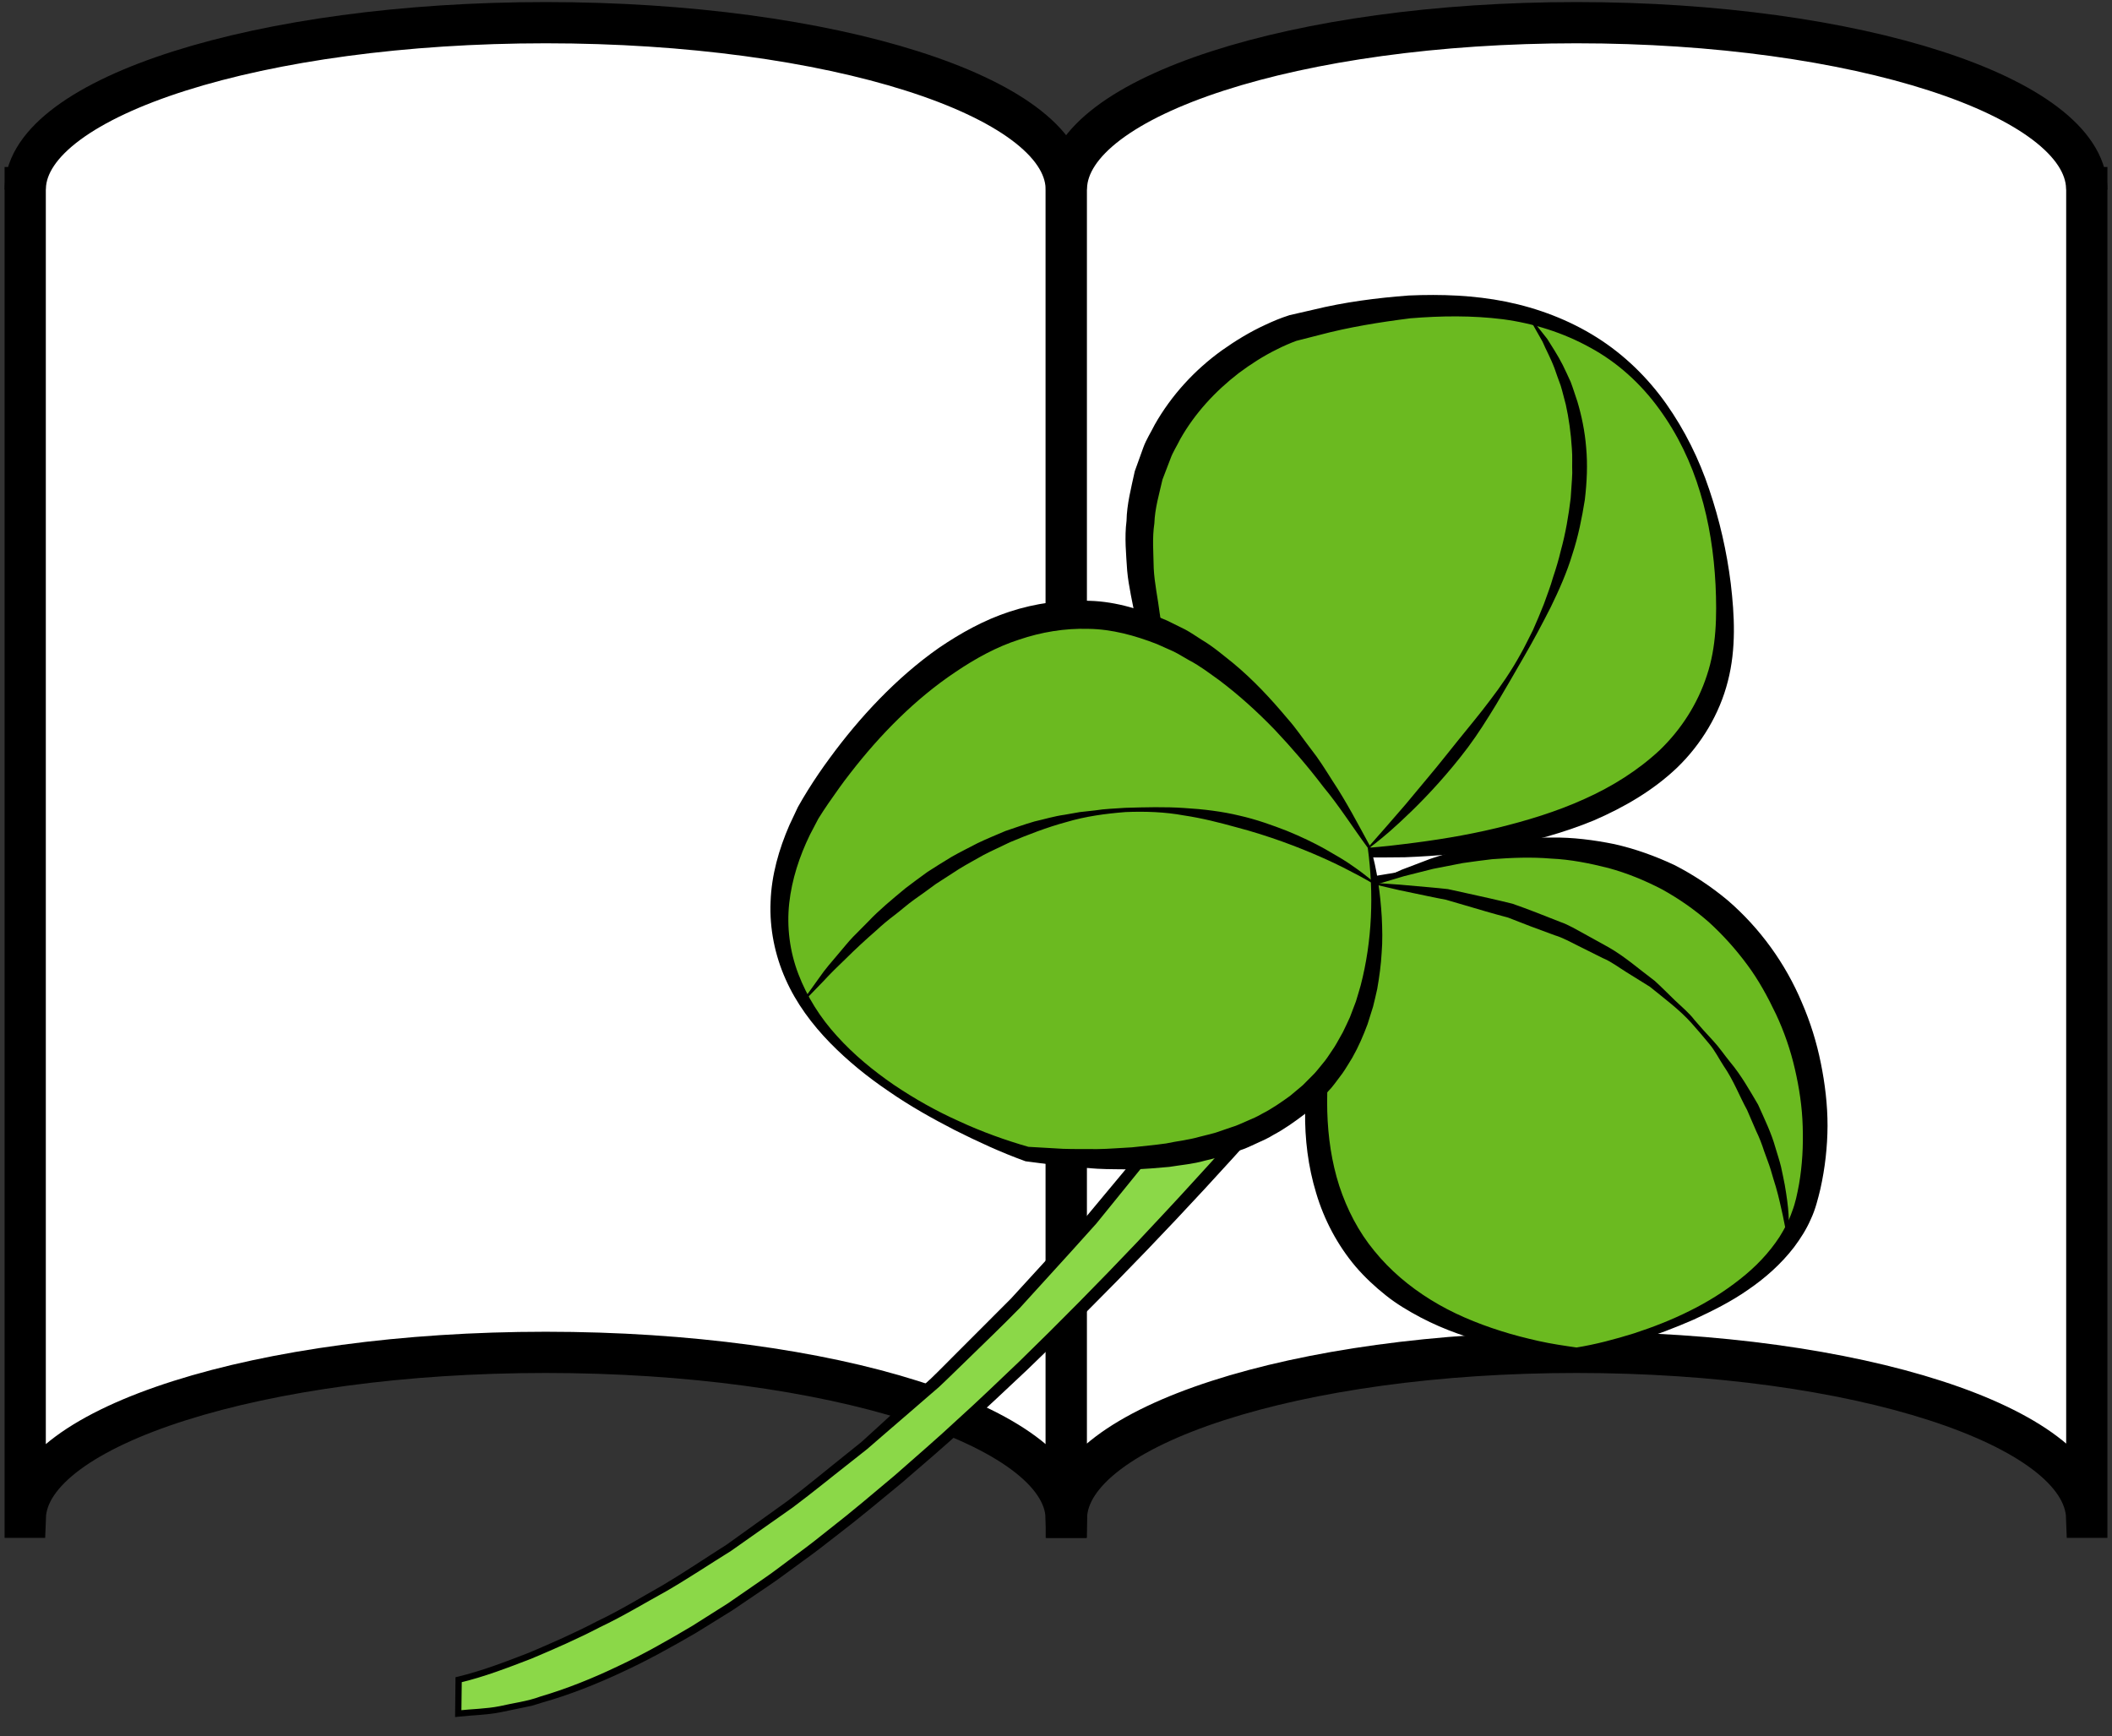 <?xml version="1.0" encoding="utf-8"?>
<!-- Generator: Adobe Illustrator 16.0.0, SVG Export Plug-In . SVG Version: 6.00 Build 0)  -->
<!DOCTYPE svg PUBLIC "-//W3C//DTD SVG 1.1//EN" "http://www.w3.org/Graphics/SVG/1.1/DTD/svg11.dtd">
<svg version="1.1" id="Layer_1" xmlns="http://www.w3.org/2000/svg" xmlns:xlink="http://www.w3.org/1999/xlink" x="0px" y="0px"
	 width="153.667px" height="126.333px" viewBox="0 0 153.667 126.333" enable-background="new 0 0 153.667 126.333"
	 xml:space="preserve">
<rect x="0" y="0" width="153.667" height="126.333" fill="#333333" stroke="none"/>
<path fill="#FFFFFF" stroke="#000000" stroke-width="3" stroke-miterlimit="10" d="M77.583,13.65h0.008
	c-0.008,0.046-0.008,0.097-0.008,0.142V13.65z"/>
<path fill="#FFFFFF" stroke="#000000" stroke-width="3" stroke-miterlimit="10" d="M151.833,13.65v0.142
	c0-0.045,0-0.096-0.008-0.142H151.833z"/>
<path fill="#FFFFFF" stroke="#000000" stroke-width="3" stroke-miterlimit="10" d="M1.834,13.65h0.007
	c-0.007,0.046-0.007,0.097-0.007,0.142V13.65z"/>
<path fill="#FFFFFF" stroke="#000000" stroke-width="3" stroke-miterlimit="10" d="M77.583,13.65v0.142c0-0.045,0-0.096-0.008-0.142
	H77.583z"/>
<path fill="#FFFFFF" stroke="#000000" stroke-width="3" stroke-miterlimit="10" d="M77.583,13.792V110.4h-0.008
	c-0.232-6.638-17.102-12-37.868-12s-37.636,5.362-37.868,12H1.834V13.792c0-0.045,0-0.096,0.007-0.142
	c0.232-6.638,17.1-12,37.868-12c20.767,0,37.634,5.362,37.867,12C77.583,13.696,77.583,13.747,77.583,13.792z"/>
<path fill="#FFFFFF" stroke="#000000" stroke-width="3" stroke-miterlimit="10" d="M151.833,13.792V110.4h-0.008
	c-0.226-6.638-16.757-12-37.117-12s-36.894,5.362-37.117,12h-0.008V13.792c0-0.045,0-0.096,0.008-0.142
	c0.226-6.638,16.757-12,37.117-12s36.894,5.362,37.117,12C151.833,13.696,151.833,13.747,151.833,13.792z"/>
<g>
	<path fill="#8BD848" d="M107.158,62.745c0,0-46.912,61.438-73.817,61.938l0.028-2.464c0,0,31.627-6.674,63.97-57.782
		L107.158,62.745z"/>
	<path d="M107.301,62.855c-2.424,3.311-4.946,6.543-7.54,9.72c-2.581,3.187-5.266,6.288-7.971,9.37
		C86.334,88.07,80.657,94,74.731,99.676c-1.498,1.403-2.982,2.819-4.516,4.184c-1.51,1.389-3.076,2.717-4.629,4.058
		c-1.584,1.306-3.158,2.624-4.792,3.869c-0.805,0.637-1.62,1.261-2.456,1.858c-0.835,0.598-1.644,1.232-2.501,1.799l-2.552,1.728
		l-2.621,1.624c-1.777,1.033-3.575,2.035-5.448,2.894c-1.863,0.871-3.786,1.63-5.771,2.194l-0.739,0.227l-0.758,0.159l-1.517,0.314
		c-1.013,0.204-2.058,0.212-3.085,0.326l-0.234,0.026l0.003-0.256l0.026-2.464l0.002-0.178l0.18-0.043
		c1.751-0.42,3.467-1.084,5.162-1.741c1.678-0.712,3.35-1.444,4.967-2.293c1.652-0.78,3.208-1.742,4.798-2.637
		c1.57-0.931,3.081-1.961,4.624-2.936l4.451-3.193c1.453-1.105,2.854-2.278,4.283-3.414l1.067-0.858l1.014-0.922l2.021-1.85
		l2.023-1.844c0.659-0.632,1.293-1.289,1.941-1.933l3.87-3.873l3.697-4.042l1.858-2.012l1.753-2.105l3.508-4.212
		c1.177-1.398,2.216-2.905,3.331-4.353l3.292-4.387l6.149-9.086l0.063-0.095l0.103-0.017l10.268-1.7L107.301,62.855z M106.7,63.011
		l-9.318,1.668l0.165-0.11l-6.045,9.188l-3.245,4.443c-1.1,1.468-2.124,2.994-3.286,4.413l-3.468,4.276l-1.734,2.139l-1.842,2.047
		l-3.706,4.075c-1.285,1.313-2.612,2.583-3.927,3.865c-0.662,0.636-1.31,1.287-1.982,1.912l-2.084,1.803l-2.085,1.798l-1.04,0.902
		l-1.08,0.854c-1.447,1.13-2.866,2.297-4.336,3.396l-4.503,3.171c-1.561,0.968-3.087,1.989-4.675,2.911
		c-1.61,0.883-3.178,1.842-4.841,2.628c-1.628,0.85-3.314,1.585-5.007,2.299c-1.718,0.662-3.428,1.323-5.243,1.754l0.182-0.221
		l-0.031,2.464l-0.23-0.229c1.005-0.112,2.024-0.115,3.019-0.313c0.988-0.232,2.004-0.345,2.961-0.702
		c1.95-0.574,3.843-1.341,5.679-2.221c1.845-0.865,3.618-1.877,5.372-2.918l2.587-1.636l2.52-1.74c0.846-0.57,1.645-1.21,2.47-1.812
		c0.825-0.602,1.63-1.229,2.425-1.872c1.613-1.253,3.168-2.58,4.733-3.894c1.533-1.353,3.085-2.682,4.579-4.077
		c1.518-1.369,2.988-2.791,4.47-4.199c2.931-2.852,5.803-5.764,8.62-8.729c1.396-1.494,2.801-2.981,4.174-4.498
		c1.388-1.501,2.734-3.042,4.107-4.558c2.742-3.036,5.403-6.145,8.073-9.245C101.669,69.05,104.211,66.051,106.7,63.011z"/>
</g>
<g>
	<path fill="#6BBA20" d="M99.996,64.295c0,0-16.177,30.789,14.713,34.104c0,0,14.515-2.482,16.75-11.107
		C134.887,74.069,123.89,54.583,99.996,64.295z"/>
	<path d="M100.071,64.375c-0.716,1.762-1.354,3.551-1.862,5.371c-0.526,1.828-0.944,3.68-1.244,5.539
		c-0.573,3.707-0.637,7.53,0.479,11.004c0.566,1.721,1.403,3.342,2.551,4.73c1.133,1.398,2.535,2.587,4.104,3.557
		c1.568,0.973,3.306,1.702,5.101,2.268c0.897,0.289,1.816,0.518,2.741,0.729c0.926,0.207,1.866,0.344,2.809,0.479l-0.097,0.003
		c1.425-0.226,2.851-0.606,4.238-1.039c1.387-0.453,2.75-0.983,4.05-1.636c1.305-0.643,2.538-1.416,3.66-2.305
		c1.129-0.882,2.121-1.918,2.875-3.078c0.365-0.586,0.691-1.191,0.91-1.834c0.25-0.643,0.371-1.259,0.512-2.011
		c0.238-1.383,0.311-2.78,0.264-4.194c-0.039-1.41-0.252-2.812-0.57-4.182c-0.315-1.371-0.775-2.708-1.371-3.977
		c-0.602-1.264-1.27-2.498-2.104-3.615c-0.828-1.119-1.76-2.157-2.787-3.092c-1.045-0.914-2.189-1.709-3.408-2.383
		c-1.233-0.643-2.53-1.177-3.887-1.547c-1.359-0.344-2.753-0.627-4.177-0.689c-1.419-0.121-2.856-0.066-4.294,0.044
		c-0.716,0.081-1.434,0.183-2.15,0.284l-2.141,0.418l-2.125,0.536L100.071,64.375z M99.925,64.217l2.055-0.932l2.083-0.792
		c0.704-0.239,1.422-0.445,2.14-0.653c0.729-0.167,1.459-0.335,2.195-0.482c1.48-0.238,2.986-0.443,4.508-0.417
		c1.521-0.021,3.049,0.174,4.555,0.479c1.502,0.338,2.963,0.863,4.367,1.521c1.383,0.707,2.682,1.572,3.875,2.567
		c2.355,2.027,4.215,4.613,5.406,7.453c0.613,1.414,1.071,2.891,1.373,4.395c0.305,1.503,0.489,3.032,0.488,4.566
		c-0.008,1.525-0.182,3.074-0.518,4.576c-0.166,0.686-0.365,1.515-0.705,2.224c-0.315,0.729-0.746,1.397-1.211,2.022
		c-0.953,1.239-2.115,2.26-3.361,3.111c-1.241,0.868-2.588,1.534-3.938,2.159c-2.729,1.198-5.551,2.094-8.47,2.729l-0.038,0.01
		l-0.06-0.006c-0.963-0.084-1.924-0.209-2.887-0.336c-0.959-0.146-1.92-0.313-2.869-0.541c-1.9-0.447-3.781-1.08-5.55-2.01
		c-0.879-0.469-1.75-0.979-2.538-1.613c-0.791-0.627-1.535-1.322-2.199-2.097c-1.315-1.558-2.287-3.401-2.863-5.339
		c-0.59-1.936-0.831-3.945-0.805-5.928c0.018-1.982,0.279-3.94,0.705-5.848c0.207-0.955,0.461-1.897,0.752-2.826
		c0.293-0.928,0.599-1.85,0.967-2.746c0.731-1.795,1.521-3.563,2.522-5.219L99.925,64.217z"/>
</g>
<g>
	<path fill="#6BBA20" d="M95.266,62.015c0,0,29.364,1.862,30.207-15.896c0,0,1.94-31.299-31.429-22.246
		c0,0-14.308,4.492-10.545,20.979C83.5,44.852,84.703,56.234,95.266,62.015z"/>
	<path d="M95.294,61.914c2.293-0.063,4.58-0.207,6.845-0.495c2.271-0.274,4.528-0.634,6.733-1.165
		c2.201-0.535,4.369-1.192,6.403-2.114c2.036-0.909,3.925-2.099,5.507-3.58c1.555-1.509,2.734-3.349,3.407-5.412
		c0.696-2.063,0.739-4.332,0.632-6.599c-0.117-2.264-0.453-4.532-1.117-6.71c-0.649-2.18-1.649-4.259-2.988-6.088
		c-1.327-1.833-3.039-3.389-5.016-4.46c-1.965-1.089-4.136-1.767-6.355-2.063c-2.227-0.278-4.479-0.252-6.719-0.069
		c-2.236,0.283-4.467,0.638-6.66,1.222l-1.646,0.42c-0.399,0.147-0.946,0.377-1.418,0.622c-0.979,0.478-1.901,1.075-2.772,1.724
		c-1.721,1.327-3.205,2.94-4.258,4.806c-0.232,0.482-0.537,0.931-0.715,1.437l-0.576,1.503c-0.236,1.05-0.553,2.087-0.59,3.184
		c-0.166,1.078-0.063,2.179-0.047,3.278c0.057,1.1,0.303,2.194,0.439,3.296l0.018,0.106c0.042,0.378,0.111,0.822,0.193,1.238
		c0.074,0.423,0.174,0.845,0.273,1.267c0.207,0.842,0.469,1.673,0.76,2.494l0.474,1.218l0.534,1.196
		c0.185,0.396,0.4,0.775,0.6,1.165c0.191,0.396,0.438,0.757,0.664,1.132c0.438,0.763,0.986,1.447,1.502,2.16l0.859,1
		c0.271,0.351,0.594,0.649,0.904,0.964c0.317,0.305,0.609,0.643,0.951,0.924l1.022,0.852C93.817,60.934,94.576,61.388,95.294,61.914
		z M95.218,62.103c-0.783-0.44-1.627-0.807-2.37-1.328l-1.13-0.767c-0.381-0.255-0.713-0.569-1.071-0.852
		c-0.353-0.293-0.718-0.572-1.033-0.905l-0.97-0.977c-0.59-0.7-1.219-1.38-1.732-2.144c-0.267-0.375-0.552-0.74-0.783-1.139
		c-0.237-0.394-0.494-0.779-0.719-1.182l-0.654-1.222l-0.573-1.263c-0.354-0.855-0.679-1.724-0.945-2.614
		c-0.131-0.446-0.261-0.893-0.366-1.349c-0.111-0.461-0.197-0.902-0.272-1.414l0.019,0.105c-0.199-1.175-0.5-2.336-0.607-3.533
		c-0.076-1.202-0.203-2.406-0.047-3.622c0.023-1.22,0.343-2.413,0.601-3.612l0.626-1.738c0.212-0.579,0.553-1.101,0.827-1.652
		c1.217-2.146,2.92-3.992,4.896-5.41c0.992-0.703,2.03-1.337,3.137-1.845c0.562-0.264,1.08-0.486,1.771-0.708l1.716-0.394
		c2.275-0.557,4.619-0.861,6.967-1.038c2.358-0.102,4.737-0.019,7.066,0.449c2.323,0.473,4.582,1.325,6.585,2.586
		c2.007,1.259,3.722,2.935,5.074,4.845c1.351,1.915,2.397,4.03,3.134,6.245c0.75,2.21,1.273,4.499,1.563,6.825
		c0.272,2.307,0.406,4.74-0.213,7.125c-0.601,2.373-1.926,4.574-3.682,6.272c-1.771,1.69-3.895,2.908-6.072,3.85
		c-2.201,0.905-4.484,1.526-6.787,1.949c-2.305,0.433-4.633,0.639-6.955,0.729c-2.324,0.039-4.646,0.021-6.95-0.264l-0.026-0.003
		L95.218,62.103z"/>
</g>
<g>
	<path fill="#6BBA20" d="M99.612,61.647c0,0,6.354,26.055-24.876,22.329c0,0-25.309-7.646-15.969-24.774
		C58.767,59.202,78.02,25.012,99.612,61.647z"/>
	<path d="M99.708,61.624c0.492,1.656,0.723,3.375,0.828,5.107c0.043,0.866,0.063,1.74-0.009,2.611
		c-0.049,0.873-0.168,1.742-0.321,2.611c-0.088,0.432-0.201,0.858-0.302,1.289l-0.399,1.271c-0.31,0.834-0.664,1.658-1.108,2.439
		c-0.239,0.379-0.459,0.773-0.72,1.142c-0.273,0.356-0.531,0.729-0.822,1.075l-0.918,0.998l-1.014,0.902
		c-0.721,0.545-1.455,1.073-2.252,1.497c-0.383,0.24-0.791,0.425-1.2,0.606c-0.41,0.181-0.81,0.394-1.236,0.523l-1.269,0.43
		c-0.428,0.121-0.859,0.215-1.291,0.324c-0.855,0.246-1.736,0.316-2.606,0.457c-0.874,0.082-1.749,0.152-2.623,0.182
		c-0.872-0.018-1.745,0-2.612-0.049c-0.864-0.068-1.731-0.11-2.591-0.203l-2.569-0.332l-0.06-0.008l-0.032-0.013
		c-1.778-0.642-3.447-1.42-5.108-2.251c-1.646-0.85-3.266-1.754-4.792-2.813c-1.536-1.037-2.99-2.211-4.298-3.549
		c-1.301-1.338-2.451-2.871-3.225-4.623c-0.778-1.742-1.175-3.688-1.092-5.625c0.063-1.942,0.608-3.833,1.369-5.584l0.618-1.313
		c0.237-0.428,0.477-0.826,0.726-1.228c0.497-0.799,1.027-1.574,1.584-2.329c1.109-1.515,2.313-2.963,3.632-4.317
		c1.319-1.352,2.75-2.613,4.32-3.712c1.582-1.076,3.287-2.028,5.15-2.636c1.859-0.606,3.841-0.884,5.808-0.787
		c1.98,0.053,3.885,0.676,5.648,1.441l1.3,0.641c0.425,0.225,0.813,0.505,1.221,0.759c0.827,0.489,1.547,1.112,2.289,1.701
		c1.458,1.209,2.741,2.589,3.938,4.021c0.625,0.694,1.136,1.478,1.705,2.21c0.578,0.729,1.066,1.518,1.562,2.302
		c1.026,1.541,1.878,3.186,2.761,4.8l0.008,0.012L99.708,61.624z M99.516,61.684c-1.091-1.478-2.062-3.026-3.228-4.43
		c-1.104-1.455-2.295-2.836-3.535-4.152c-1.258-1.303-2.594-2.513-4.015-3.588c-0.726-0.515-1.428-1.064-2.212-1.469
		c-0.386-0.21-0.754-0.457-1.146-0.646l-1.195-0.533c-1.611-0.628-3.294-1.092-5.004-1.11c-1.703-0.05-3.405,0.231-5.032,0.783
		c-1.639,0.526-3.182,1.378-4.634,2.36c-1.461,0.977-2.833,2.116-4.109,3.362c-1.278,1.248-2.464,2.601-3.562,4.024
		c-0.557,0.706-1.067,1.446-1.581,2.181c-0.252,0.369-0.502,0.747-0.727,1.113l-0.605,1.157c-0.769,1.579-1.317,3.257-1.508,4.985
		c-0.186,1.727,0.034,3.498,0.665,5.148c0.627,1.646,1.596,3.191,2.817,4.521c1.208,1.343,2.621,2.503,4.117,3.534
		c1.508,1.018,3.101,1.918,4.765,2.66c1.648,0.766,3.386,1.389,5.104,1.879l-0.091-0.02l2.531,0.145
		c0.842,0.031,1.685,0.013,2.524,0.021c0.84-0.011,1.675-0.088,2.509-0.128c0.828-0.092,1.656-0.167,2.478-0.282
		c0.808-0.173,1.637-0.254,2.425-0.482c0.396-0.104,0.798-0.192,1.19-0.307l1.155-0.396c0.396-0.111,0.755-0.301,1.13-0.455
		c0.372-0.158,0.746-0.316,1.092-0.525c0.722-0.367,1.381-0.828,2.033-1.299l0.922-0.773l0.849-0.855
		c0.271-0.297,0.511-0.621,0.771-0.93c0.244-0.319,0.453-0.668,0.684-1c0.216-0.342,0.396-0.705,0.604-1.057
		c0.187-0.361,0.347-0.736,0.522-1.105l0.437-1.15c0.115-0.395,0.244-0.785,0.351-1.186C99.837,68.48,99.971,65.043,99.516,61.684z"
		/>
</g>
<g>
	<path d="M99.965,64.335c0,0-0.627-0.393-1.774-0.976c-1.138-0.599-2.805-1.369-4.861-2.113c-1.029-0.369-2.155-0.734-3.366-1.051
		c-1.205-0.333-2.489-0.665-3.848-0.867c-1.354-0.249-2.784-0.301-4.228-0.241c-1.441,0.114-2.903,0.309-4.309,0.73
		c-1.414,0.382-2.775,0.913-4.095,1.464c-0.642,0.32-1.294,0.6-1.915,0.926c-0.608,0.35-1.223,0.67-1.801,1.03
		c-0.572,0.37-1.135,0.734-1.686,1.09c-0.527,0.392-1.049,0.766-1.561,1.126c-0.51,0.362-0.961,0.775-1.432,1.132
		c-0.472,0.354-0.909,0.722-1.311,1.096c-0.828,0.721-1.566,1.406-2.201,2.038c-0.65,0.616-1.204,1.17-1.64,1.645
		c-0.9,0.931-1.415,1.462-1.415,1.462l-0.078-0.063c0,0,0.433-0.603,1.189-1.658c0.368-0.54,0.883-1.137,1.472-1.828
		c0.298-0.343,0.595-0.727,0.948-1.095c0.359-0.362,0.737-0.743,1.131-1.141c0.769-0.817,1.71-1.593,2.701-2.415
		c0.513-0.39,1.044-0.785,1.594-1.181c0.568-0.369,1.156-0.735,1.759-1.099c0.61-0.351,1.258-0.662,1.897-1
		c0.653-0.312,1.334-0.59,2.013-0.88c0.702-0.234,1.401-0.491,2.119-0.696c0.73-0.165,1.446-0.386,2.189-0.487l1.103-0.194
		l1.109-0.123c0.732-0.12,1.473-0.131,2.202-0.188c1.461-0.042,2.904-0.083,4.302,0.014c1.397,0.084,2.753,0.249,4.006,0.553
		c1.259,0.283,2.407,0.703,3.454,1.108c1.041,0.424,1.968,0.874,2.764,1.316c0.791,0.453,1.479,0.847,2.009,1.23
		c1.076,0.739,1.62,1.255,1.62,1.255L99.965,64.335z"/>
</g>
<g>
	<path d="M99.579,61.61c0,0,0.454-0.517,1.248-1.42c0.394-0.453,0.87-1.003,1.418-1.634c0.533-0.641,1.135-1.363,1.792-2.151
		c0.662-0.782,1.342-1.659,2.08-2.57c0.733-0.916,1.536-1.861,2.304-2.891c0.78-1.02,1.534-2.118,2.185-3.299
		c0.338-0.584,0.621-1.203,0.935-1.808c0.274-0.625,0.544-1.253,0.792-1.889c0.225-0.646,0.481-1.277,0.662-1.931
		c0.217-0.642,0.41-1.286,0.563-1.935c0.356-1.285,0.57-2.575,0.722-3.824c0.034-0.627,0.098-1.243,0.116-1.846
		c-0.023-0.602,0.023-1.195-0.028-1.766c-0.071-1.145-0.223-2.222-0.441-3.203c-0.132-0.484-0.241-0.956-0.376-1.395
		c-0.165-0.428-0.302-0.843-0.44-1.231c-0.287-0.771-0.645-1.4-0.876-1.953c-0.591-1.043-0.929-1.639-0.929-1.639l0.08-0.06
		c0,0,0.438,0.529,1.189,1.492c0.319,0.516,0.737,1.134,1.125,1.894c0.182,0.386,0.387,0.794,0.58,1.235
		c0.171,0.448,0.318,0.933,0.49,1.434c0.301,1.013,0.542,2.142,0.638,3.355c0.112,1.21,0.058,2.496-0.1,3.806
		c-0.209,1.302-0.472,2.639-0.903,3.946c-0.396,1.318-0.963,2.595-1.57,3.841c-0.627,1.237-1.277,2.455-1.959,3.629
		c-0.672,1.18-1.349,2.332-2.008,3.449c-0.674,1.107-1.344,2.172-2.057,3.126c-0.714,0.952-1.438,1.813-2.129,2.587
		c-1.384,1.548-2.652,2.728-3.558,3.528c-0.915,0.792-1.479,1.198-1.479,1.198L99.579,61.61z"/>
</g>
<g>
	<path d="M130.037,90.259c0,0-0.015-0.172-0.074-0.485c-0.043-0.313-0.127-0.771-0.251-1.35c-0.133-0.575-0.273-1.278-0.502-2.065
		c-0.118-0.393-0.255-0.807-0.375-1.249c-0.133-0.438-0.318-0.885-0.482-1.358c-0.153-0.479-0.339-0.967-0.575-1.454
		c-0.214-0.497-0.437-1.01-0.664-1.537c-0.552-1.005-0.983-2.159-1.702-3.201c-0.346-0.525-0.632-1.116-1.054-1.612
		c-0.411-0.505-0.844-1.006-1.285-1.504c-0.887-0.991-1.991-1.8-3.03-2.646l-1.715-1.067c-0.568-0.352-1.096-0.762-1.712-1.018
		c-0.591-0.295-1.177-0.587-1.756-0.876c-0.58-0.284-1.134-0.604-1.741-0.786c-1.184-0.426-2.317-0.859-3.39-1.284
		c-1.116-0.296-2.164-0.606-3.134-0.894c-0.486-0.142-0.952-0.278-1.395-0.407c-0.455-0.079-0.882-0.176-1.286-0.256
		c-0.809-0.17-1.514-0.316-2.094-0.438c-1.164-0.27-1.829-0.424-1.829-0.424l0.01-0.102c0,0,0.68,0.033,1.873,0.125
		c0.597,0.053,1.322,0.117,2.153,0.191c0.416,0.042,0.862,0.074,1.328,0.132c0.458,0.101,0.939,0.207,1.442,0.317
		c1.007,0.221,2.101,0.461,3.25,0.746c1.118,0.391,2.285,0.85,3.486,1.328c0.612,0.211,1.177,0.562,1.763,0.877
		c0.583,0.322,1.173,0.648,1.768,0.978c1.178,0.675,2.224,1.605,3.321,2.421c0.512,0.459,0.989,0.957,1.482,1.429
		c0.494,0.47,1.023,0.901,1.434,1.44c0.441,0.51,0.885,1.009,1.339,1.491c0.452,0.484,0.813,1.031,1.223,1.531
		c0.834,0.993,1.442,2.092,2.049,3.117c0.486,1.082,0.979,2.102,1.256,3.103c0.147,0.498,0.307,0.969,0.418,1.427
		c0.107,0.461,0.186,0.902,0.271,1.313c0.143,0.828,0.243,1.555,0.277,2.155c0.03,0.603,0.047,1.074,0.032,1.398
		c-0.007,0.323-0.027,0.492-0.027,0.492L130.037,90.259z"/>
</g>
</svg>
